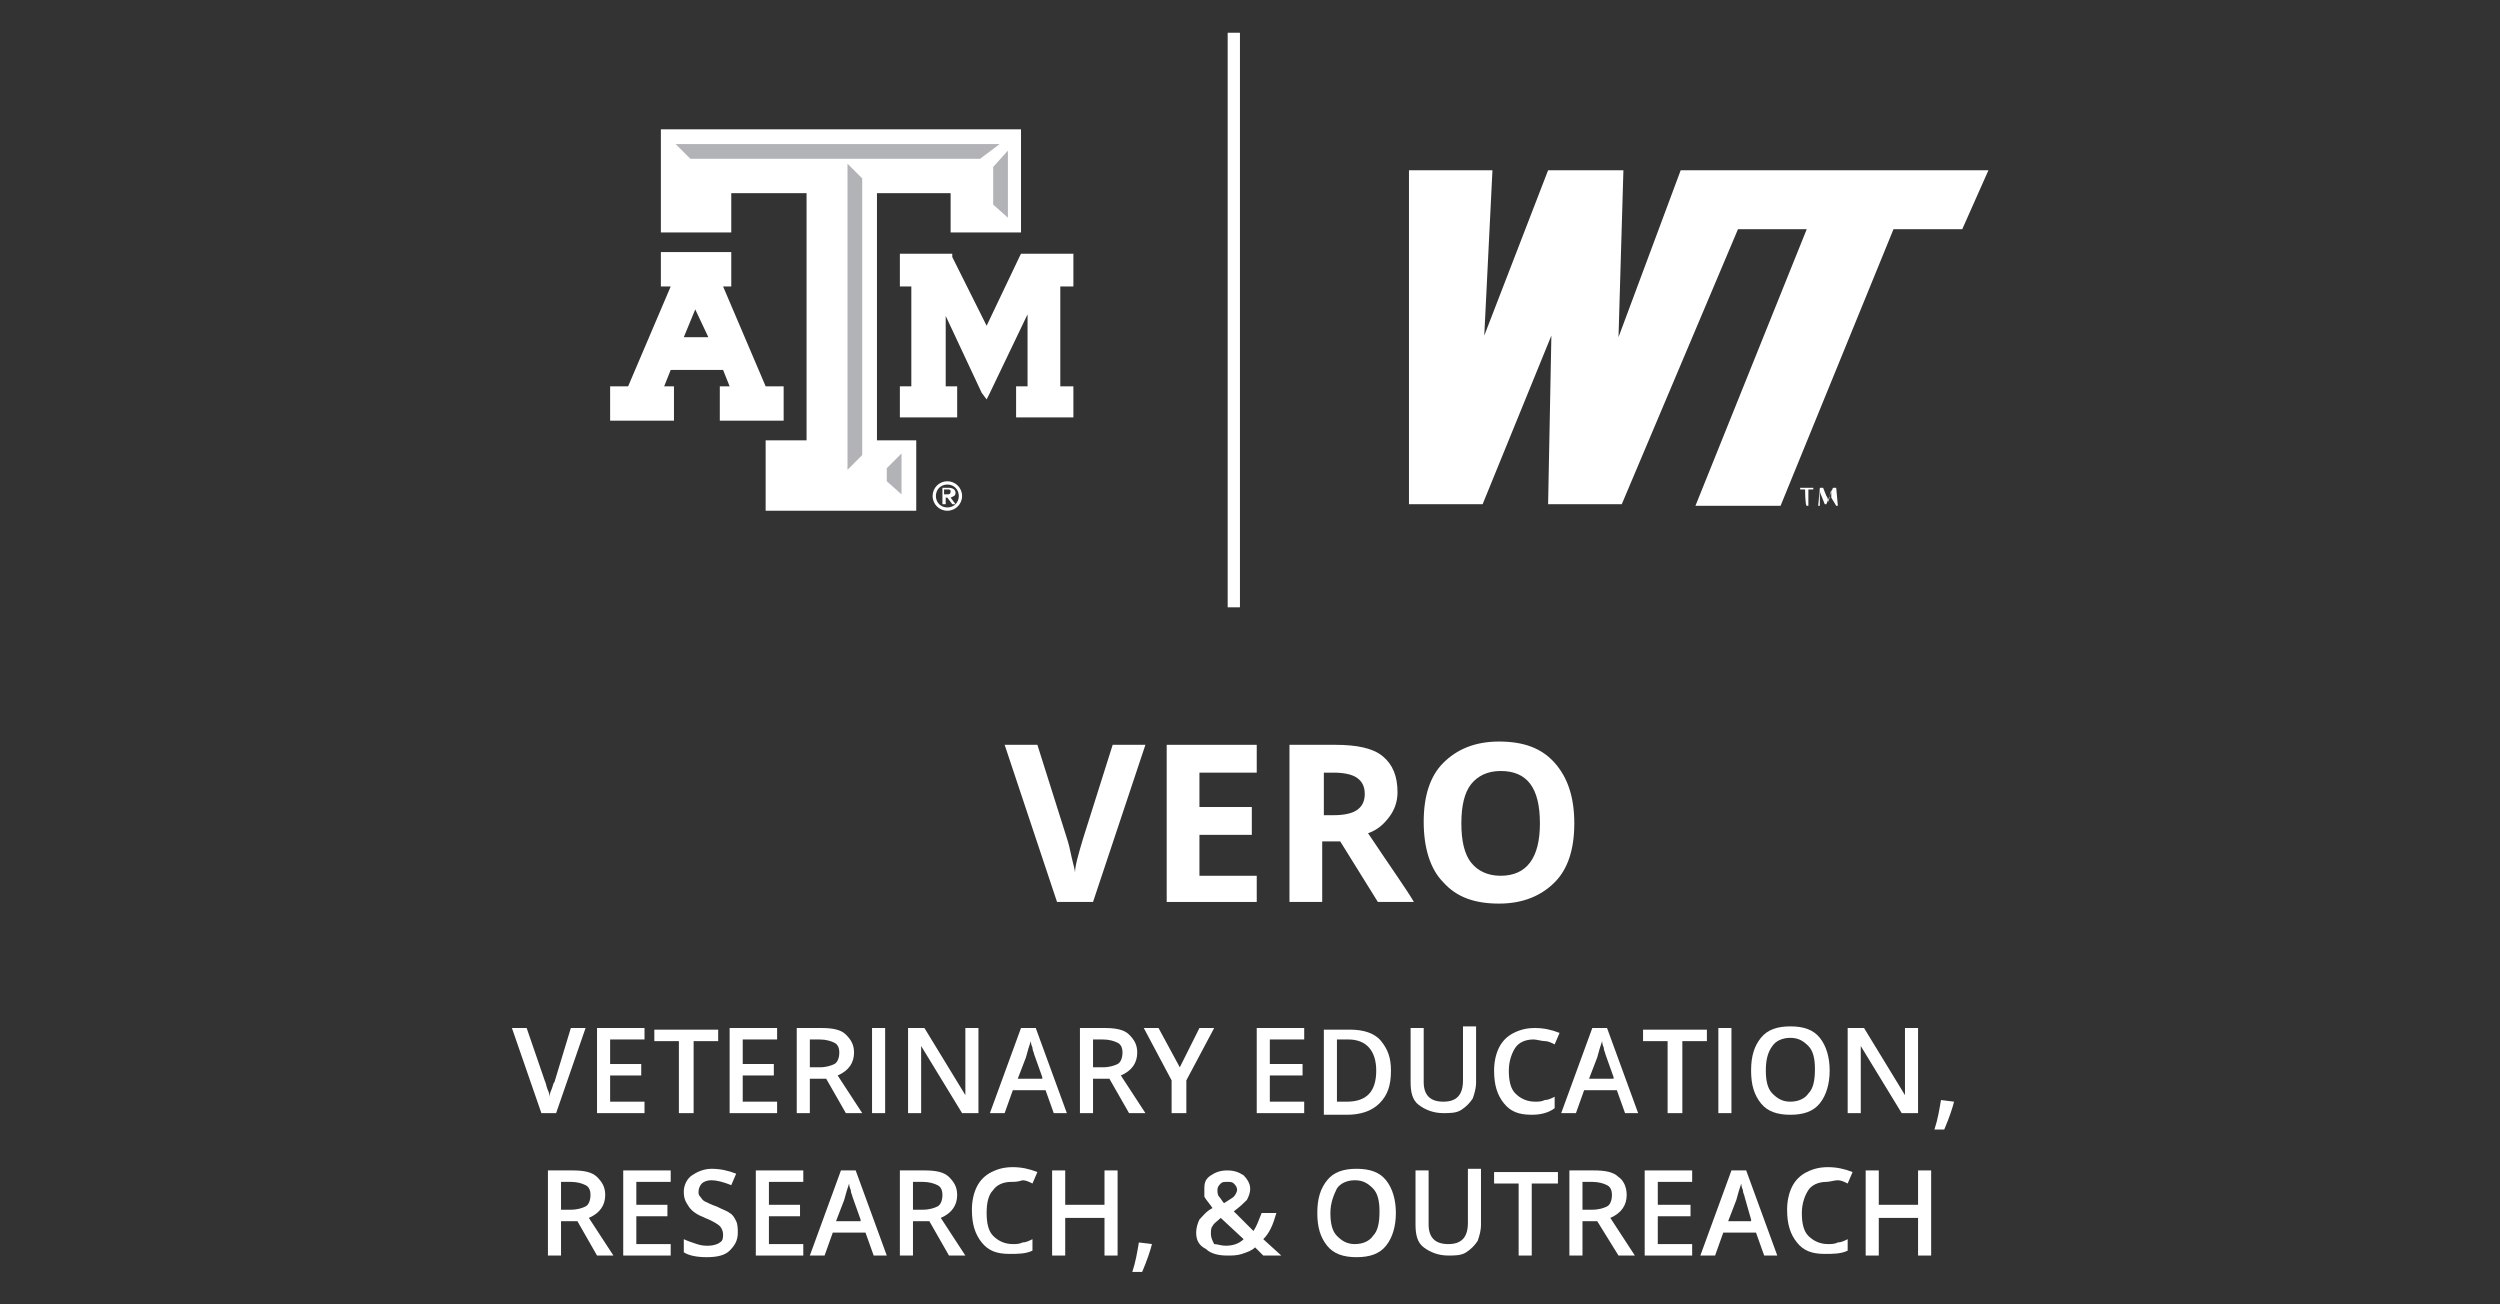 <?xml version="1.0" encoding="UTF-8" standalone="no"?>
<!-- Generator: Adobe Illustrator 24.3.0, SVG Export Plug-In . SVG Version: 6.00 Build 0)  -->

<svg
   version="1.1"
   id="Layer_1"
   x="0px"
   y="0px"
   viewBox="0 0 230 120"
   xml:space="preserve"
   sodipodi:docname="tamu.svg"
   width="230"
   height="120"
   inkscape:version="1.1.2 (0a00cf5339, 2022-02-04, custom)"
   xmlns:inkscape="http://www.inkscape.org/namespaces/inkscape"
   xmlns:sodipodi="http://sodipodi.sourceforge.net/DTD/sodipodi-0.dtd"
   xmlns="http://www.w3.org/2000/svg"
   xmlns:svg="http://www.w3.org/2000/svg"><rect x="0" y="0" width="230" height="120" fill="#333333" stroke="none"/><defs
   id="defs1096" /><sodipodi:namedview
   id="namedview1094"
   pagecolor="#ffffff"
   bordercolor="#666666"
   borderopacity="1.0"
   inkscape:pageshadow="2"
   inkscape:pageopacity="0.0"
   inkscape:pagecheckerboard="0"
   showgrid="false"
   showguides="false"
   width="230px"
   inkscape:zoom="2"
   inkscape:cx="89.25"
   inkscape:cy="75.25"
   inkscape:window-width="1718"
   inkscape:window-height="1360"
   inkscape:window-x="-7"
   inkscape:window-y="0"
   inkscape:window-maximized="0"
   inkscape:current-layer="Layer_1" />
<style
   type="text/css"
   id="style961">
	.st0{fill:#FFFFFF;}
	.st1{fill:none;stroke:#FFFFFF;stroke-width:0.75;stroke-miterlimit:10;}
	.st2{fill:#B1B3B6;}
	.st3{enable-background:new    ;}
</style>
<g
   id="g1091"
   transform="matrix(1.506,0,0,1.506,37.006,-4.518)">
	<g
   id="g997">
		<g
   id="g971">
			<polygon
   class="st0"
   points="84.2,33.9 91.1,17 95.3,17 96.9,13.4 78.1,13.4 74.3,23.6 74.6,13.4 70,13.4 66.1,23.5 66.6,13.4 61.5,13.4 61.5,33.8 66,33.8 70.2,23.5 70,33.8 74.5,33.8 81.6,17 85.8,17 79,33.9 "
   id="polygon963" />
			<g
   id="g969">
				<path
   class="st0"
   d="m 85.7,32.9 h -0.3 v -0.1 h 0.8 v 0.1 h -0.3 v 1 h -0.1 c -0.1,0 -0.1,-1 -0.1,-1 z"
   id="path965" />
				<path
   class="st0"
   d="m 87.3,33.4 c 0,-0.2 0,-0.3 0,-0.5 v 0 c 0,0.1 -0.1,0.3 -0.1,0.4 L 87,33.8 H 86.9 L 86.7,33.3 C 86.6,33.1 86.6,33 86.6,32.9 v 0 c 0,0.1 0,0.3 0,0.5 v 0.5 h -0.1 l 0.1,-1.1 h 0.2 l 0.2,0.5 c 0.1,0.1 0.1,0.3 0.1,0.4 v 0 c 0,-0.1 0.1,-0.2 0.1,-0.4 l 0.2,-0.5 h 0.2 l 0.1,1.1 h -0.1 z"
   id="path967" />
			</g>
		</g>
		<line
   class="st1"
   x1="50.8"
   y1="5"
   x2="50.8"
   y2="40.1"
   id="line973" />
		<g
   id="g995">
			<path
   class="st0"
   d="m 32.4,33.3 c 0,-0.5 0.4,-0.9 0.9,-0.9 0.5,0 0.9,0.4 0.9,0.9 0,0.5 -0.4,0.9 -0.9,0.9 -0.5,0 -0.9,-0.4 -0.9,-0.9 m 1.6,0 c 0,-0.4 -0.3,-0.7 -0.7,-0.7 -0.4,0 -0.7,0.3 -0.7,0.7 0,0.4 0.3,0.7 0.7,0.7 0.4,0 0.7,-0.3 0.7,-0.7 m -1,-0.5 h 0.4 c 0.2,0 0.4,0.1 0.4,0.3 0,0.2 -0.1,0.2 -0.3,0.3 l 0.3,0.4 h -0.2 l -0.3,-0.4 h -0.1 v 0.4 H 33 Z m 0.1,0.4 h 0.2 c 0.1,0 0.2,0 0.2,-0.2 0,-0.1 -0.1,-0.1 -0.2,-0.1 h -0.2 z"
   id="path975" />
			<g
   id="g993">
				<polygon
   class="st0"
   points="31.1,26.6 30.6,26.6 30.4,26.6 30.4,26.8 30.4,28.3 30.4,28.5 30.6,28.5 33.7,28.5 33.9,28.5 33.9,28.3 33.9,26.8 33.9,26.6 33.7,26.6 33.2,26.6 33.2,22.3 35.4,27 35.7,27.4 35.9,27 38.2,22.2 38.2,26.6 37.7,26.6 37.5,26.6 37.5,26.8 37.5,28.3 37.5,28.5 37.7,28.5 40.8,28.5 41,28.5 41,28.3 41,26.8 41,26.6 40.8,26.6 40.2,26.6 40.2,20.5 40.8,20.5 41,20.5 41,20.2 41,18.8 41,18.5 40.8,18.5 37.9,18.5 37.8,18.5 37.7,18.7 35.7,22.9 33.6,18.7 33.6,18.5 33.4,18.5 30.7,18.5 30.4,18.5 30.4,18.8 30.4,20.2 30.4,20.5 30.7,20.5 31.1,20.5 "
   id="polygon977" />
				<path
   class="st0"
   d="m 23,26.6 h -0.8 l -2.6,-6.1 h 0.2 0.3 v -0.3 -1.5 -0.3 h -0.3 -3.7 -0.3 v 0.3 1.5 0.3 h 0.3 0.3 l -2.6,6.1 H 13 12.7 v 0.3 1.5 0.3 h 0.3 3.3 0.3 V 28.4 26.9 26.6 H 16.3 16 l 0.4,-1 h 3.2 l 0.4,1 h -0.3 -0.3 v 0.3 1.5 0.3 h 0.3 3.3 0.3 v -0.3 -1.5 -0.3 z m -4.3,-3 h -1.5 l 0.7,-1.7 z"
   id="path979" />
				<polygon
   class="st0"
   points="22.2,30.2 22.2,33.9 22.2,34.2 22.5,34.2 31.1,34.2 31.4,34.2 31.4,33.9 31.4,30.2 31.4,29.9 31.1,29.9 29,29.9 29,14.8 33.5,14.8 33.5,16.9 33.5,17.2 33.8,17.2 37.5,17.2 37.8,17.2 37.8,16.9 37.8,11.2 37.8,10.9 37.5,10.9 16.1,10.9 15.8,10.9 15.8,11.2 15.8,16.9 15.8,17.2 16.1,17.2 19.8,17.2 20.1,17.2 20.1,16.9 20.1,14.8 24.7,14.8 24.7,29.9 22.5,29.9 22.2,29.9 "
   id="polygon981" />
				<g
   id="g991">
					<polygon
   class="st2"
   points="29.6,32.4 29.6,31.6 30.5,30.7 30.5,33.2 "
   id="polygon983" />
					<polygon
   class="st2"
   points="28.1,13.9 28.1,30.8 27.2,31.7 27.2,13 "
   id="polygon985" />
					<polygon
   class="st2"
   points="35.3,12.7 17.6,12.7 16.7,11.8 36.5,11.8 "
   id="polygon987" />
					<polygon
   class="st2"
   points="37,12.2 37,16.3 36.1,15.5 36.1,13.2 "
   id="polygon989" />
				</g>
			</g>
		</g>
	</g>
	<g
   id="g1089">
		<g
   class="st3"
   id="g1039">
			<path
   class="st0"
   d="m 10.3,65.8 h 0.9 L 9.4,71 H 8.5 L 6.7,65.8 H 7.6 L 8.7,69 c 0.1,0.2 0.1,0.4 0.2,0.6 C 9,69.8 9,70 9,70.1 9,70 9,69.8 9.1,69.6 9.2,69.4 9.2,69.2 9.3,69.1 Z"
   id="path999" />
			<path
   class="st0"
   d="m 14.8,71 h -2.9 v -5.2 h 2.9 v 0.7 H 12.7 V 68 h 1.9 v 0.7 h -1.9 v 1.6 h 2.1 z"
   id="path1001" />
			<path
   class="st0"
   d="m 17.7,71 h -0.8 v -4.4 h -1.5 v -0.7 h 3.9 v 0.7 H 17.8 V 71 Z"
   id="path1003" />
			<path
   class="st0"
   d="M 22.9,71 H 20 v -5.2 h 2.9 v 0.7 H 20.8 V 68 h 1.9 v 0.7 h -1.9 v 1.6 h 2.1 z"
   id="path1005" />
			<path
   class="st0"
   d="M 24.9,68.9 V 71 h -0.8 v -5.2 h 1.5 c 0.7,0 1.2,0.1 1.5,0.4 0.3,0.3 0.5,0.6 0.5,1.1 0,0.6 -0.3,1.1 -1,1.4 l 1.5,2.3 h -1 l -1.2,-2.1 z m 0,-0.7 h 0.6 c 0.4,0 0.7,-0.1 0.9,-0.2 0.2,-0.1 0.3,-0.4 0.3,-0.7 0,-0.3 -0.1,-0.5 -0.3,-0.6 -0.2,-0.1 -0.5,-0.2 -0.9,-0.2 h -0.6 z"
   id="path1007" />
			<path
   class="st0"
   d="m 28.7,71 v -5.2 h 0.8 V 71 Z"
   id="path1009" />
			<path
   class="st0"
   d="m 35.2,71 h -1 l -2.5,-4.1 v 0 0.2 c 0,0.4 0,0.8 0,1.2 V 71 h -0.8 v -5.2 h 1 l 2.5,4.1 v 0 c 0,-0.1 0,-0.3 0,-0.6 0,-0.3 0,-0.6 0,-0.8 v -2.7 h 0.8 z"
   id="path1011" />
			<path
   class="st0"
   d="m 39.8,71 -0.5,-1.4 h -2 L 36.8,71 h -0.9 l 1.9,-5.2 h 0.9 l 1.9,5.2 z m -0.7,-2.2 -0.5,-1.4 c 0,-0.1 -0.1,-0.2 -0.1,-0.4 -0.1,-0.2 -0.1,-0.4 -0.1,-0.4 -0.1,0.3 -0.2,0.6 -0.3,1 l -0.5,1.3 h 1.5 z"
   id="path1013" />
			<path
   class="st0"
   d="M 42.2,68.9 V 71 h -0.8 v -5.2 h 1.5 c 0.7,0 1.2,0.1 1.5,0.4 0.3,0.3 0.5,0.6 0.5,1.1 0,0.6 -0.3,1.1 -1,1.4 l 1.5,2.3 h -1 l -1.2,-2.1 z m 0,-0.7 h 0.6 c 0.4,0 0.7,-0.1 0.9,-0.2 0.2,-0.1 0.3,-0.4 0.3,-0.7 0,-0.3 -0.1,-0.5 -0.3,-0.6 -0.2,-0.1 -0.5,-0.2 -0.9,-0.2 h -0.6 z"
   id="path1015" />
			<path
   class="st0"
   d="m 47.5,68.2 1.2,-2.4 h 0.9 L 47.9,69 v 2 H 47 v -2 l -1.7,-3.2 h 0.9 z"
   id="path1017" />
			<path
   class="st0"
   d="m 55.1,71 h -2.9 v -5.2 h 2.9 v 0.7 H 53 V 68 h 2 v 0.7 h -2 v 1.6 h 2.1 z"
   id="path1019" />
			<path
   class="st0"
   d="m 60.4,68.4 c 0,0.9 -0.2,1.5 -0.7,2 -0.5,0.5 -1.2,0.7 -2,0.7 h -1.4 v -5.2 h 1.6 c 0.8,0 1.5,0.2 1.9,0.7 0.4,0.5 0.6,1 0.6,1.8 z m -0.9,0 c 0,-1.2 -0.6,-1.9 -1.7,-1.9 h -0.7 v 3.8 h 0.6 c 1.2,0 1.8,-0.6 1.8,-1.9 z"
   id="path1021" />
			<path
   class="st0"
   d="m 65.6,65.8 v 3.3 c 0,0.4 -0.1,0.7 -0.2,1 -0.2,0.3 -0.4,0.5 -0.7,0.7 C 64.4,71 64,71 63.6,71 63,71 62.5,70.8 62.1,70.5 61.7,70.2 61.6,69.7 61.6,69.1 v -3.3 h 0.8 v 3.3 c 0,0.4 0.1,0.7 0.3,0.9 0.2,0.2 0.5,0.3 0.9,0.3 0.8,0 1.2,-0.4 1.2,-1.3 v -3.3 h 0.8 z"
   id="path1023" />
			<path
   class="st0"
   d="m 69.1,66.5 c -0.5,0 -0.9,0.2 -1.1,0.5 -0.2,0.3 -0.4,0.8 -0.4,1.4 0,0.6 0.1,1.1 0.4,1.4 0.3,0.3 0.7,0.5 1.2,0.5 0.2,0 0.4,0 0.6,-0.1 0.2,0 0.4,-0.1 0.6,-0.2 v 0.7 C 70,71 69.5,71.1 69,71.1 c -0.8,0 -1.3,-0.2 -1.7,-0.7 -0.4,-0.5 -0.6,-1.1 -0.6,-2 0,-0.5 0.1,-1 0.3,-1.4 0.2,-0.4 0.5,-0.7 0.9,-0.9 0.4,-0.2 0.8,-0.3 1.3,-0.3 0.5,0 1,0.1 1.5,0.3 l -0.3,0.7 c -0.2,-0.1 -0.4,-0.2 -0.6,-0.2 -0.2,0 -0.5,-0.1 -0.7,-0.1 z"
   id="path1025" />
			<path
   class="st0"
   d="m 74.7,71 -0.5,-1.4 h -2 L 71.7,71 h -0.9 l 1.9,-5.2 h 0.9 L 75.5,71 Z M 74,68.8 73.5,67.4 c 0,-0.1 -0.1,-0.2 -0.1,-0.4 -0.1,-0.2 -0.1,-0.4 -0.1,-0.4 -0.1,0.3 -0.2,0.6 -0.3,1 l -0.5,1.3 H 74 Z"
   id="path1027" />
			<path
   class="st0"
   d="m 78.1,71 h -0.8 v -4.4 h -1.5 v -0.7 h 3.9 v 0.7 H 78.2 V 71 Z"
   id="path1029" />
			<path
   class="st0"
   d="m 80.4,71 v -5.2 h 0.8 V 71 Z"
   id="path1031" />
			<path
   class="st0"
   d="m 87.2,68.4 c 0,0.8 -0.2,1.5 -0.6,2 -0.4,0.5 -1,0.7 -1.8,0.7 -0.8,0 -1.4,-0.2 -1.8,-0.7 -0.4,-0.5 -0.6,-1.1 -0.6,-2 0,-0.9 0.2,-1.5 0.6,-2 0.4,-0.5 1,-0.7 1.8,-0.7 0.8,0 1.4,0.2 1.8,0.7 0.4,0.5 0.6,1.2 0.6,2 z m -3.9,0 c 0,0.6 0.1,1.1 0.4,1.4 0.3,0.3 0.6,0.5 1.1,0.5 0.5,0 0.9,-0.2 1.1,-0.5 0.3,-0.3 0.4,-0.8 0.4,-1.5 0,-0.6 -0.1,-1.1 -0.4,-1.4 -0.3,-0.3 -0.6,-0.5 -1.1,-0.5 -0.5,0 -0.9,0.2 -1.1,0.5 -0.3,0.4 -0.4,0.9 -0.4,1.5 z"
   id="path1033" />
			<path
   class="st0"
   d="m 92.6,71 h -1 l -2.5,-4.1 v 0 0.2 c 0,0.4 0,0.8 0,1.2 V 71 h -0.8 v -5.2 h 1 l 2.5,4.1 v 0 c 0,-0.1 0,-0.3 0,-0.6 0,-0.3 0,-0.6 0,-0.8 v -2.7 h 0.8 z"
   id="path1035" />
			<path
   class="st0"
   d="m 94.8,70.3 c -0.1,0.4 -0.3,1 -0.6,1.7 h -0.6 c 0.2,-0.6 0.3,-1.2 0.4,-1.8 z"
   id="path1037" />
		</g>
		<g
   class="st3"
   id="g1077">
			<path
   class="st0"
   d="m 9.7,77.6 v 2.1 H 8.9 v -5.2 h 1.5 c 0.7,0 1.2,0.1 1.5,0.4 0.3,0.3 0.5,0.6 0.5,1.1 0,0.6 -0.3,1.1 -1,1.4 l 1.5,2.3 h -1 l -1.2,-2.1 z m 0,-0.7 h 0.6 c 0.4,0 0.7,-0.1 0.9,-0.2 0.2,-0.1 0.3,-0.4 0.3,-0.7 0,-0.3 -0.1,-0.5 -0.3,-0.6 C 11,75.3 10.7,75.2 10.3,75.2 H 9.7 Z"
   id="path1041" />
			<path
   class="st0"
   d="m 16.4,79.7 h -2.9 v -5.2 h 2.9 v 0.7 h -2.1 v 1.4 h 1.9 v 0.7 H 14.3 V 79 h 2.1 z"
   id="path1043" />
			<path
   class="st0"
   d="m 20.5,78.3 c 0,0.5 -0.2,0.8 -0.5,1.1 -0.3,0.3 -0.8,0.4 -1.4,0.4 -0.6,0 -1.1,-0.1 -1.4,-0.3 v -0.8 c 0.2,0.1 0.5,0.2 0.8,0.3 0.3,0.1 0.5,0.1 0.7,0.1 0.3,0 0.6,-0.1 0.7,-0.2 0.2,-0.1 0.2,-0.3 0.2,-0.5 0,-0.2 -0.1,-0.4 -0.2,-0.5 -0.1,-0.1 -0.4,-0.3 -0.9,-0.5 -0.5,-0.2 -0.8,-0.4 -1,-0.7 -0.2,-0.3 -0.3,-0.5 -0.3,-0.9 0,-0.4 0.2,-0.8 0.5,-1 0.3,-0.2 0.7,-0.4 1.2,-0.4 0.5,0 1,0.1 1.5,0.3 l -0.3,0.7 c -0.5,-0.2 -0.9,-0.3 -1.2,-0.3 -0.3,0 -0.5,0.1 -0.6,0.2 -0.1,0.1 -0.2,0.3 -0.2,0.5 0,0.1 0,0.2 0.1,0.3 0.1,0.1 0.1,0.2 0.3,0.3 0.2,0.1 0.4,0.2 0.7,0.3 0.4,0.2 0.7,0.3 0.8,0.4 0.2,0.1 0.3,0.3 0.4,0.5 0.1,0.2 0.1,0.5 0.1,0.7 z"
   id="path1045" />
			<path
   class="st0"
   d="m 24.5,79.7 h -2.9 v -5.2 h 2.9 v 0.7 h -2.1 v 1.4 h 1.9 v 0.7 H 22.4 V 79 h 2.1 z"
   id="path1047" />
			<path
   class="st0"
   d="m 28.8,79.7 -0.5,-1.4 h -2 l -0.5,1.4 h -0.9 l 1.9,-5.2 h 0.9 l 1.9,5.2 z M 28,77.5 27.5,76.1 c 0,-0.1 -0.1,-0.2 -0.1,-0.4 -0.1,-0.2 -0.1,-0.4 -0.1,-0.4 -0.1,0.3 -0.2,0.6 -0.3,1 l -0.5,1.3 H 28 Z"
   id="path1049" />
			<path
   class="st0"
   d="m 31.2,77.6 v 2.1 h -0.8 v -5.2 h 1.5 c 0.7,0 1.2,0.1 1.5,0.4 0.3,0.3 0.5,0.6 0.5,1.1 0,0.6 -0.3,1.1 -1,1.4 l 1.5,2.3 h -1 l -1.2,-2.1 z m 0,-0.7 h 0.6 c 0.4,0 0.7,-0.1 0.9,-0.2 0.2,-0.1 0.3,-0.4 0.3,-0.7 0,-0.3 -0.1,-0.5 -0.3,-0.6 -0.2,-0.1 -0.5,-0.2 -0.9,-0.2 h -0.6 z"
   id="path1051" />
			<path
   class="st0"
   d="m 37.2,75.2 c -0.5,0 -0.9,0.2 -1.1,0.5 -0.3,0.3 -0.4,0.8 -0.4,1.4 0,0.6 0.1,1.1 0.4,1.4 0.3,0.3 0.7,0.5 1.2,0.5 0.2,0 0.4,0 0.6,-0.1 0.2,0 0.4,-0.1 0.6,-0.2 v 0.7 c -0.4,0.2 -0.9,0.2 -1.4,0.2 -0.8,0 -1.3,-0.2 -1.7,-0.7 -0.4,-0.5 -0.6,-1.1 -0.6,-2 0,-0.5 0.1,-1 0.3,-1.4 0.2,-0.4 0.5,-0.7 0.9,-0.9 0.4,-0.2 0.8,-0.3 1.3,-0.3 0.5,0 1,0.1 1.5,0.3 l -0.3,0.7 c -0.2,-0.1 -0.4,-0.2 -0.6,-0.2 -0.3,0.1 -0.5,0.1 -0.7,0.1 z"
   id="path1053" />
			<path
   class="st0"
   d="m 43.7,79.7 h -0.8 v -2.3 h -2.4 v 2.3 h -0.8 v -5.2 h 0.8 v 2.1 h 2.4 v -2.1 h 0.8 z"
   id="path1055" />
			<path
   class="st0"
   d="m 45.8,79 c -0.1,0.4 -0.3,1 -0.6,1.7 h -0.6 c 0.2,-0.6 0.3,-1.2 0.4,-1.8 z"
   id="path1057" />
			<path
   class="st0"
   d="m 48.5,78.3 c 0,-0.3 0.1,-0.6 0.2,-0.8 0.2,-0.2 0.4,-0.5 0.8,-0.7 -0.2,-0.3 -0.4,-0.5 -0.5,-0.7 0,-0.1 0,-0.3 0,-0.5 0,-0.4 0.1,-0.6 0.4,-0.8 0.3,-0.2 0.6,-0.3 1,-0.3 0.4,0 0.7,0.1 1,0.3 0.2,0.2 0.4,0.5 0.4,0.8 0,0.3 -0.1,0.5 -0.2,0.7 -0.2,0.2 -0.4,0.4 -0.8,0.7 l 1.2,1.2 c 0.2,-0.3 0.3,-0.6 0.5,-1.1 h 0.9 c -0.2,0.7 -0.4,1.2 -0.8,1.6 l 1.1,1 h -1.1 l -0.5,-0.5 c -0.2,0.2 -0.5,0.3 -0.8,0.4 -0.3,0.1 -0.6,0.1 -0.9,0.1 -0.5,0 -1,-0.1 -1.3,-0.4 -0.4,-0.2 -0.6,-0.5 -0.6,-1 z m 1.8,0.8 c 0.4,0 0.8,-0.1 1.1,-0.4 L 50,77.4 c -0.2,0.2 -0.4,0.3 -0.5,0.5 -0.1,0.1 -0.1,0.3 -0.1,0.5 0,0.2 0.1,0.4 0.2,0.6 0.2,0 0.4,0.1 0.7,0.1 z m -0.5,-3.4 c 0,0.1 0,0.3 0.1,0.4 0.1,0.1 0.2,0.3 0.3,0.4 0.3,-0.2 0.5,-0.3 0.6,-0.4 0.1,-0.1 0.2,-0.3 0.2,-0.4 0,-0.2 -0.1,-0.3 -0.2,-0.4 -0.1,-0.1 -0.2,-0.1 -0.4,-0.1 -0.2,0 -0.3,0 -0.4,0.1 -0.1,0.1 -0.2,0.2 -0.2,0.4 z"
   id="path1059" />
			<path
   class="st0"
   d="m 60.7,77.1 c 0,0.8 -0.2,1.5 -0.6,2 -0.4,0.5 -1,0.7 -1.8,0.7 -0.8,0 -1.4,-0.2 -1.8,-0.7 -0.4,-0.5 -0.6,-1.1 -0.6,-2 0,-0.9 0.2,-1.5 0.6,-2 0.4,-0.5 1,-0.7 1.8,-0.7 0.8,0 1.4,0.2 1.8,0.7 0.4,0.5 0.6,1.2 0.6,2 z m -4,0 c 0,0.6 0.1,1.1 0.4,1.4 0.3,0.3 0.6,0.5 1.1,0.5 0.5,0 0.9,-0.2 1.1,-0.5 0.3,-0.3 0.4,-0.8 0.4,-1.5 0,-0.6 -0.1,-1.1 -0.4,-1.4 -0.3,-0.3 -0.6,-0.5 -1.1,-0.5 -0.5,0 -0.9,0.2 -1.1,0.5 -0.2,0.4 -0.4,0.9 -0.4,1.5 z"
   id="path1061" />
			<path
   class="st0"
   d="m 65.9,74.5 v 3.3 c 0,0.4 -0.1,0.7 -0.2,1 -0.2,0.3 -0.4,0.5 -0.7,0.7 -0.3,0.2 -0.7,0.2 -1.1,0.2 -0.6,0 -1.1,-0.2 -1.5,-0.5 -0.4,-0.3 -0.5,-0.8 -0.5,-1.4 v -3.3 h 0.8 v 3.3 c 0,0.4 0.1,0.7 0.3,0.9 0.2,0.2 0.5,0.3 0.9,0.3 0.8,0 1.2,-0.4 1.2,-1.3 v -3.3 h 0.8 z"
   id="path1063" />
			<path
   class="st0"
   d="m 69,79.7 h -0.8 v -4.4 h -1.5 v -0.7 h 3.9 v 0.7 H 69 Z"
   id="path1065" />
			<path
   class="st0"
   d="m 72.1,77.6 v 2.1 h -0.8 v -5.2 h 1.5 c 0.7,0 1.2,0.1 1.5,0.4 0.3,0.2 0.5,0.6 0.5,1.1 0,0.6 -0.3,1.1 -1,1.4 l 1.5,2.3 h -1 L 73,77.6 Z m 0,-0.7 h 0.6 c 0.4,0 0.7,-0.1 0.9,-0.2 0.2,-0.1 0.3,-0.4 0.3,-0.7 0,-0.3 -0.1,-0.5 -0.3,-0.6 -0.2,-0.1 -0.5,-0.2 -0.9,-0.2 h -0.6 z"
   id="path1067" />
			<path
   class="st0"
   d="m 78.8,79.7 h -2.9 v -5.2 h 2.9 v 0.7 h -2.1 v 1.4 h 2 v 0.7 h -2 V 79 h 2.1 z"
   id="path1069" />
			<path
   class="st0"
   d="m 83.2,79.7 -0.5,-1.4 h -2 l -0.5,1.4 h -0.9 l 1.9,-5.2 h 0.9 L 84,79.7 Z M 82.4,77.5 82,76.1 c 0,-0.1 -0.1,-0.2 -0.1,-0.4 -0.1,-0.2 -0.1,-0.4 -0.1,-0.4 -0.1,0.3 -0.2,0.6 -0.3,1 L 81,77.6 h 1.4 z"
   id="path1071" />
			<path
   class="st0"
   d="m 87,75.2 c -0.5,0 -0.9,0.2 -1.1,0.5 -0.2,0.3 -0.4,0.8 -0.4,1.4 0,0.6 0.1,1.1 0.4,1.4 0.3,0.3 0.7,0.5 1.2,0.5 0.2,0 0.4,0 0.6,-0.1 0.2,0 0.4,-0.1 0.6,-0.2 v 0.7 c -0.4,0.2 -0.9,0.2 -1.4,0.2 -0.8,0 -1.3,-0.2 -1.7,-0.7 -0.4,-0.5 -0.6,-1.1 -0.6,-2 0,-0.5 0.1,-1 0.3,-1.4 0.2,-0.4 0.5,-0.7 0.9,-0.9 0.4,-0.2 0.8,-0.3 1.3,-0.3 0.5,0 1,0.1 1.5,0.3 l -0.3,0.7 c -0.2,-0.1 -0.4,-0.2 -0.6,-0.2 -0.2,0 -0.5,0.1 -0.7,0.1 z"
   id="path1073" />
			<path
   class="st0"
   d="m 93.4,79.7 h -0.8 v -2.3 h -2.4 v 2.3 h -0.8 v -5.2 h 0.8 v 2.1 h 2.4 v -2.1 h 0.8 z"
   id="path1075" />
		</g>
		<g
   class="st3"
   id="g1087">
			<path
   class="st0"
   d="m 43.4,48.5 h 2 l -3.2,9.6 H 40 l -3.2,-9.6 h 2 l 1.8,5.7 c 0.1,0.3 0.2,0.7 0.3,1.2 0.1,0.4 0.2,0.8 0.2,0.9 0,-0.4 0.2,-1.1 0.5,-2.1 z"
   id="path1079" />
			<path
   class="st0"
   d="m 52.2,58.1 h -5.5 v -9.6 h 5.5 v 1.7 h -3.5 v 2.1 h 3.2 V 54 h -3.2 v 2.5 h 3.5 z"
   id="path1081" />
			<path
   class="st0"
   d="m 56.2,54.4 v 3.7 h -2 V 48.5 H 57 c 1.3,0 2.3,0.2 2.9,0.7 0.6,0.5 0.9,1.2 0.9,2.2 0,0.6 -0.2,1.1 -0.5,1.5 -0.3,0.4 -0.7,0.8 -1.3,1 1.4,2.1 2.4,3.5 2.8,4.2 h -2.2 l -2.3,-3.7 z m 0,-1.6 h 0.7 c 0.6,0 1.1,-0.1 1.4,-0.3 0.3,-0.2 0.5,-0.5 0.5,-1 0,-0.5 -0.2,-0.8 -0.5,-1 -0.3,-0.2 -0.8,-0.3 -1.4,-0.3 h -0.6 v 2.6 z"
   id="path1083" />
			<path
   class="st0"
   d="m 71.6,53.3 c 0,1.6 -0.4,2.8 -1.2,3.6 -0.8,0.8 -1.9,1.3 -3.4,1.3 -1.5,0 -2.6,-0.4 -3.4,-1.3 -0.8,-0.8 -1.2,-2.1 -1.2,-3.7 0,-1.6 0.4,-2.8 1.2,-3.6 0.8,-0.8 1.9,-1.3 3.4,-1.3 1.5,0 2.6,0.4 3.4,1.3 0.8,0.9 1.2,2.1 1.2,3.7 z m -6.9,0 c 0,1.1 0.2,1.9 0.6,2.4 0.4,0.5 1,0.8 1.8,0.8 1.6,0 2.4,-1.1 2.4,-3.2 0,-2.2 -0.8,-3.2 -2.4,-3.2 -0.8,0 -1.4,0.3 -1.8,0.8 -0.4,0.5 -0.6,1.3 -0.6,2.4 z"
   id="path1085" />
		</g>
	</g>
</g>
</svg>
